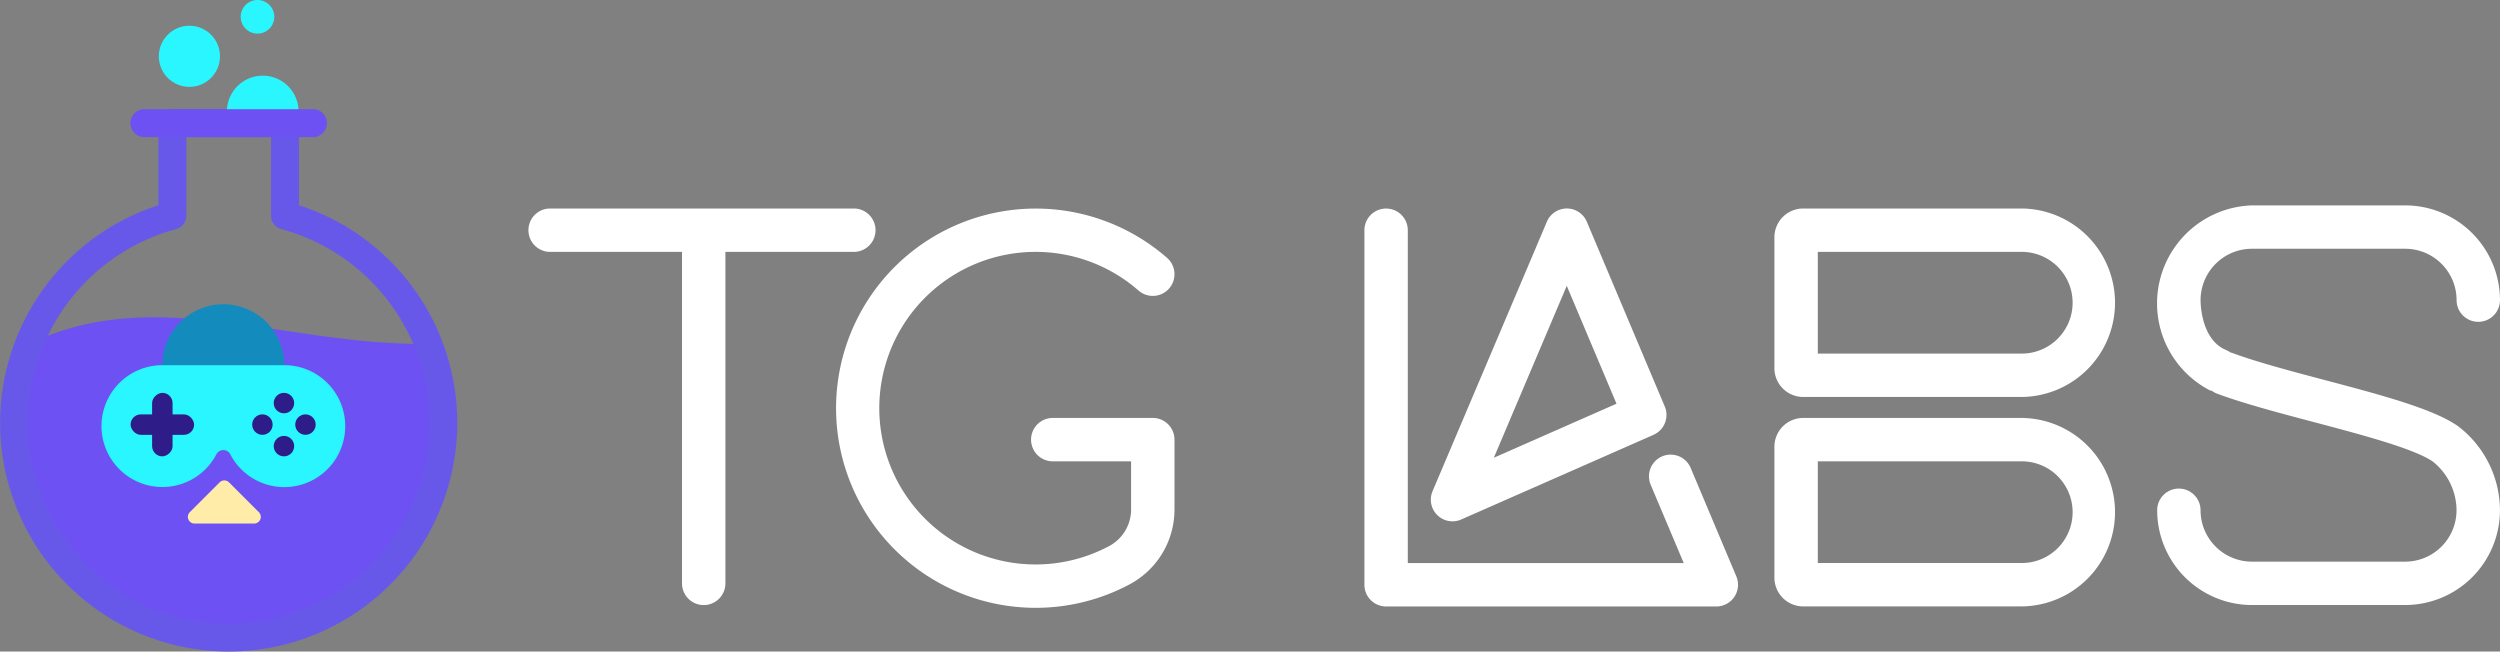 <svg id="logo_tglabs-inverse" xmlns="http://www.w3.org/2000/svg" width="135" height="35.182" viewBox="0 0 135 35.182">
  <rect x="0" y="0" width="135" height="35.182" fill="#808080" stroke="none"/>
  <g id="Group_1626" data-name="Group 1626">
    <path id="Path_1471" data-name="Path 1471" d="M438.339,2309.885a11.51,11.51,0,1,0,21.264,0C451.874,2309.88,445.029,2306.644,438.339,2309.885Z" transform="translate(-436.775 -2291.309)" fill="#6d51f3"/>
    <ellipse id="Ellipse_164" data-name="Ellipse 164" cx="1.651" cy="1.651" rx="1.651" ry="1.651" transform="translate(8.577 1.389)" fill="#2af6ff"/>
    <ellipse id="Ellipse_165" data-name="Ellipse 165" cx="0.908" cy="0.908" rx="0.908" ry="0.908" transform="translate(12.997)" fill="#2af6ff"/>
    <path id="Path_1472" data-name="Path 1472" d="M447.173,2294.546a12.35,12.35,0,0,1-3.795-24.1v-4.431a.755.755,0,0,1,.755-.755h6.08a.755.755,0,0,1,.755.755v4.431a12.35,12.35,0,0,1-3.795,24.1Zm-2.285-27.778v4.239a.755.755,0,0,1-.557.729,10.84,10.84,0,1,0,5.685,0,.755.755,0,0,1-.557-.729v-4.239Z" transform="translate(-434.824 -2259.364)" fill="#6758ea"/>
    <path id="Path_1474" data-name="Path 1474" d="M483.835,2258.312a1.935,1.935,0,0,0-1.934,1.934h3.869A1.934,1.934,0,0,0,483.835,2258.312Z" transform="translate(-469.648 -2254.225)" fill="#2af6ff"/>
    <g id="Group_1625" data-name="Group 1625" transform="translate(5.481 16.429)">
      <path id="Rectangle_104" data-name="Rectangle 104" d="M3.29,0h0A3.29,3.29,0,0,1,6.58,3.29V6.58a0,0,0,0,1,0,0H0a0,0,0,0,1,0,0V3.29A3.29,3.29,0,0,1,3.29,0Z" transform="translate(3.29)" fill="#138bbd"/>
      <path id="Path_1475" data-name="Path 1475" d="M475.511,2342.4l-1.61,1.61a.36.36,0,0,0,.254.614h3.22a.36.36,0,0,0,.254-.614l-1.61-1.61A.36.36,0,0,0,475.511,2342.4Z" transform="translate(-469.132 -2332.781)" fill="#feeca8"/>
      <path id="Path_1476" data-name="Path 1476" d="M465.751,2318.371h-6.58a3.29,3.29,0,0,0-3.29,3.29h0a3.29,3.29,0,0,0,3.29,3.29h0a3.287,3.287,0,0,0,2.908-1.753.423.423,0,0,1,.764,0,3.289,3.289,0,0,0,6.2-1.537h0A3.29,3.29,0,0,0,465.751,2318.371Z" transform="translate(-455.882 -2315.081)" fill="#2af6ff"/>
      <g id="Group_1624" data-name="Group 1624" transform="translate(1.571 4.785)">
        <g id="Group_1622" data-name="Group 1622" transform="translate(7.729)">
          <ellipse id="Ellipse_166" data-name="Ellipse 166" cx="0.552" cy="0.552" rx="0.552" ry="0.552" fill="#2e1c89"/>
          <ellipse id="Ellipse_167" data-name="Ellipse 167" cx="0.552" cy="0.552" rx="0.552" ry="0.552" transform="translate(0 2.325)" fill="#2e1c89"/>
        </g>
        <g id="Group_1623" data-name="Group 1623" transform="translate(6.566 1.162)">
          <ellipse id="Ellipse_168" data-name="Ellipse 168" cx="0.552" cy="0.552" rx="0.552" ry="0.552" fill="#2e1c89"/>
          <ellipse id="Ellipse_169" data-name="Ellipse 169" cx="0.552" cy="0.552" rx="0.552" ry="0.552" transform="translate(2.325)" fill="#2e1c89"/>
        </g>
        <rect id="Rectangle_105" data-name="Rectangle 105" width="3.429" height="1.105" rx="0.552" transform="translate(0 1.162)" fill="#2e1c89"/>
        <rect id="Rectangle_106" data-name="Rectangle 106" width="3.429" height="1.105" rx="0.552" transform="translate(1.162 3.429) rotate(-90)" fill="#2e1c89"/>
      </g>
    </g>
    <path id="Path_1473" data-name="Path 1473" d="M471.743,2266.769h-9.1a.755.755,0,1,1,0-1.51h9.1a.755.755,0,1,1,0,1.51Z" transform="translate(-454.844 -2259.364)" fill="#6d51f3"/>
  </g>
  <g id="Group_2052" data-name="Group 2052" transform="translate(28.538 11.091)">
    <g id="Group_2051" data-name="Group 2051">
      <path id="Path_6862" data-name="Path 6862" d="M780.272,2744.426H768.52a1.555,1.555,0,0,0-1.553,1.553v7.071a1.555,1.555,0,0,0,1.553,1.553h11.752a5.088,5.088,0,0,0,0-10.177Zm0,7.834H769.31v-5.491h10.962a2.746,2.746,0,1,1,0,5.491Z" transform="translate(-699.687 -2744.258)" fill="#fff"/>
      <path id="Path_6863" data-name="Path 6863" d="M780.272,2787.881H768.52a1.555,1.555,0,0,0-1.553,1.553v7.071a1.555,1.555,0,0,0,1.553,1.553h11.752a5.088,5.088,0,0,0,0-10.177Zm0,7.834H769.31v-5.491h10.962a2.746,2.746,0,1,1,0,5.491Z" transform="translate(-699.687 -2776.403)" fill="#fff"/>
      <path id="Path_6864" data-name="Path 6864" d="M699.533,2758.433a1.171,1.171,0,0,0-2.158.911l1.784,4.227h-14.9V2745.6a1.171,1.171,0,0,0-2.343,0v19.145a1.171,1.171,0,0,0,1.171,1.171h17.833a1.171,1.171,0,0,0,1.079-1.626Z" transform="translate(-636.776 -2744.258)" fill="#fff"/>
      <path id="Path_6865" data-name="Path 6865" d="M696.849,2761.319a1.17,1.17,0,0,0,.472-.1l10.384-4.573a1.171,1.171,0,0,0,.607-1.527l-4.21-9.978a1.171,1.171,0,0,0-1.078-.716h0a1.172,1.172,0,0,0-1.078.714l-6.174,14.551a1.171,1.171,0,0,0,1.079,1.629Zm6.17-12.716,2.686,6.364-6.624,2.917Z" transform="translate(-646.952 -2744.258)" fill="#fff"/>
      <path id="Path_6866" data-name="Path 6866" d="M526.043,2746.769a1.171,1.171,0,1,0,0-2.343h-16.4a1.171,1.171,0,1,0,0,2.343h7.122v17.9a1.171,1.171,0,0,0,2.343,0v-17.9Z" transform="translate(-508.474 -2744.258)" fill="#fff"/>
      <path id="Path_6867" data-name="Path 6867" d="M589.374,2755.737h-5.4a1.171,1.171,0,1,0,0,2.343h4.23v2.585a2.241,2.241,0,0,1-1.17,1.983,8.44,8.44,0,1,1,1.57-13.791,1.171,1.171,0,0,0,1.543-1.763,10.78,10.78,0,1,0-2,17.617,4.579,4.579,0,0,0,2.4-4.047v-3.756A1.171,1.171,0,0,0,589.374,2755.737Z" transform="translate(-555.663 -2744.259)" fill="#fff"/>
      <path id="Path_6868" data-name="Path 6868" d="M862.624,2755.7c-1.346-.941-4.177-1.689-7.176-2.482-1.812-.479-3.685-.975-5.021-1.472-.031-.011-.062-.016-.093-.024a1.166,1.166,0,0,0-.231-.131c-1.337-.556-1.376-2.475-1.376-2.693a2.777,2.777,0,0,1,2.774-2.774h8.277a2.777,2.777,0,0,1,2.774,2.774,1.171,1.171,0,1,0,2.343,0,5.123,5.123,0,0,0-5.117-5.116H851.5a5.294,5.294,0,0,0-2.3,9.973,1.2,1.2,0,0,0,.141.043,1.167,1.167,0,0,0,.264.145c1.443.538,3.373,1.048,5.24,1.541,2.544.673,5.428,1.435,6.433,2.138a3.394,3.394,0,0,1,1.271,2.624,2.777,2.777,0,0,1-2.774,2.774H851.5a2.777,2.777,0,0,1-2.774-2.774,1.171,1.171,0,1,0-2.343,0,5.122,5.122,0,0,0,5.117,5.116h8.277a5.123,5.123,0,0,0,5.117-5.117A5.734,5.734,0,0,0,862.624,2755.7Z" transform="translate(-758.434 -2743.782)" fill="#fff"/>
    </g>
  </g>
</svg>
